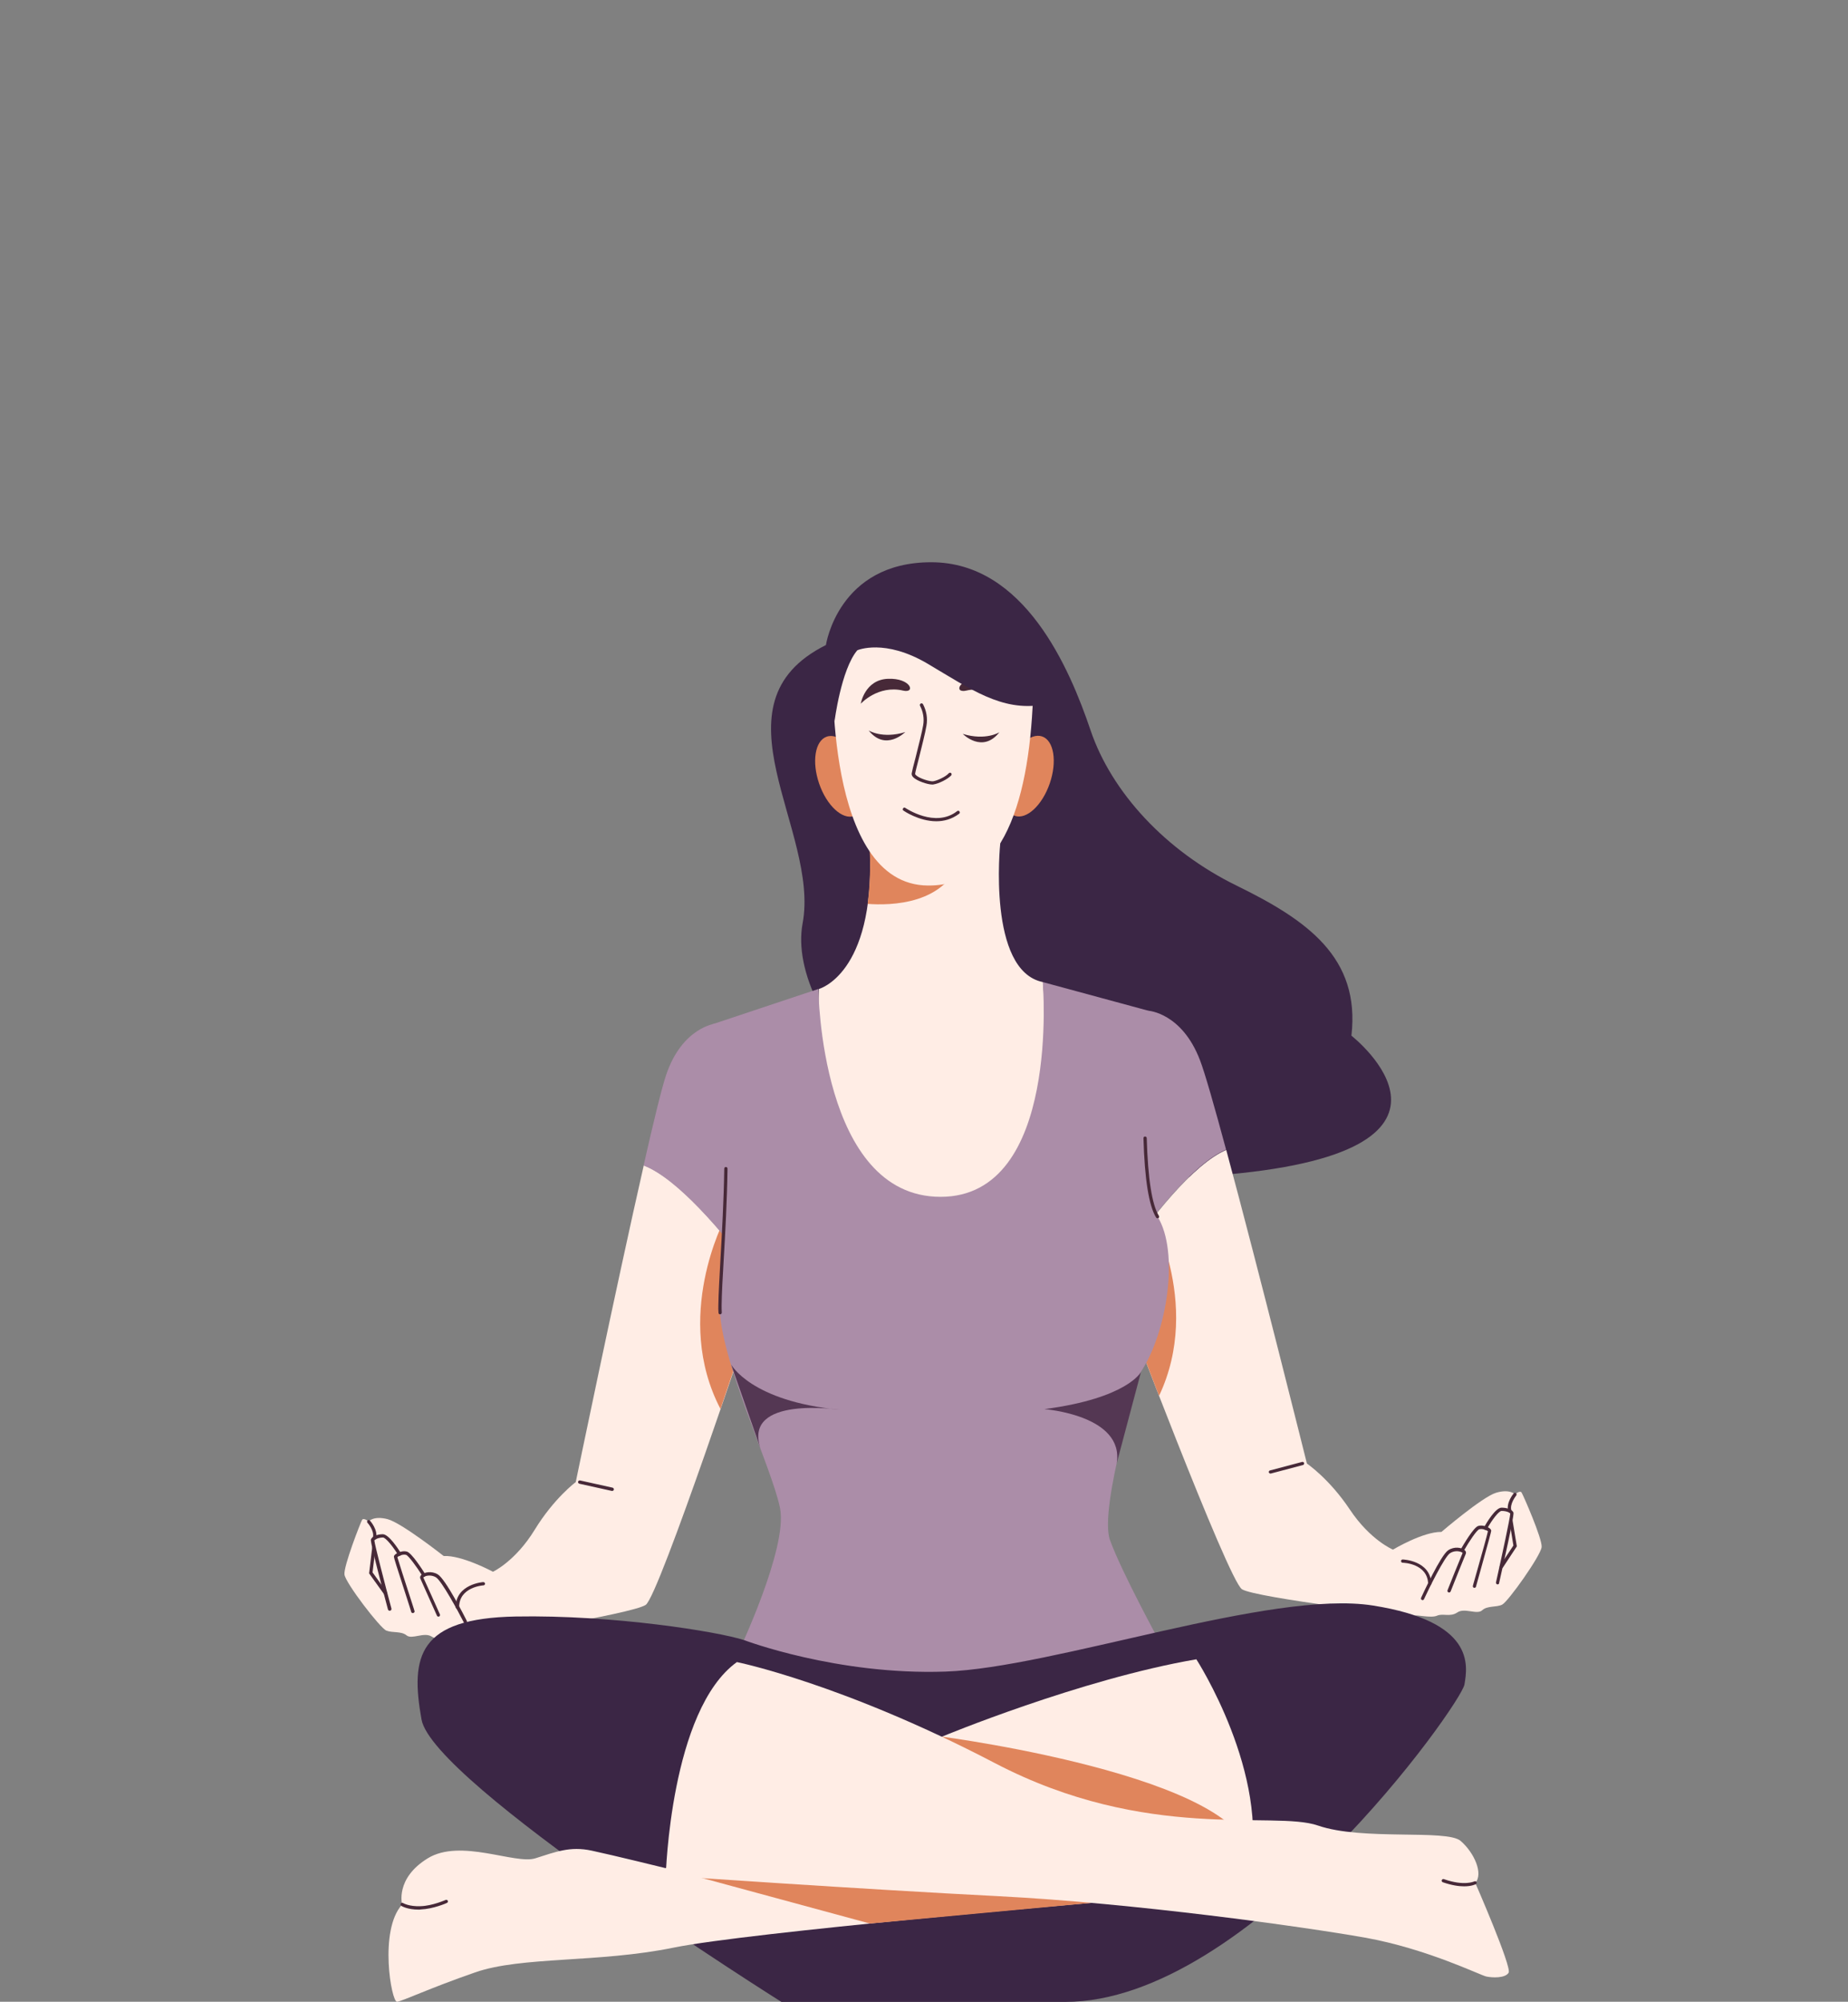 <svg width="375" height="406" viewBox="0 0 375 406" fill="none" xmlns="http://www.w3.org/2000/svg">
    <rect x="0" y="0" width="375" height="406" fill="#808080" stroke="none"/>
    <defs>
        <clipPath id="clip0_698_3951">
        <rect width="375" height="422" fill="white" transform="translate(0 -16)"/>
        </clipPath>
        </defs>
    <g clip-path="url(#clip0_698_3951)">
<path d="M167.6 130.828C167.6 130.828 170.067 114.037 188.967 114.037C207.867 114.037 217.033 135.516 221.3 148.118C225.567 160.719 236.567 172.589 250.9 179.605C265.233 186.62 276.067 194.168 274.233 210.061C274.233 210.061 304.9 234.001 246.467 238.423C188.033 242.845 159.333 206.171 162.867 187.285C166.4 168.4 143.6 142.798 167.6 130.828Z" fill="#3B2645"/>
<path d="M202.967 171.126C202.967 171.126 200.3 196.928 211.633 199.189C211.633 199.189 216.333 245.505 189.9 245.505C163.467 245.505 166.167 200.585 166.167 200.585C166.167 200.585 177.433 197.626 176.533 172.722C175.633 147.818 203.333 153.803 202.967 171.126Z" fill="#FFEDE5"/>
<path d="M195.1 173.42C197.333 164.942 185.833 163.213 178.1 162.98C177 165.474 176.367 168.699 176.5 172.722C176.667 176.247 176.5 179.804 176.067 183.329C180.467 183.661 192.4 183.628 195.1 173.42Z" fill="#E0855C"/>
<path d="M173.317 165.508C175.702 164.69 176.393 160.423 174.861 155.978C173.329 151.532 170.153 148.591 167.768 149.409C165.383 150.227 164.692 154.494 166.224 158.939C167.756 163.385 170.932 166.326 173.317 165.508Z" fill="#E0855C"/>
<path d="M213.017 158.9C214.549 154.454 213.857 150.187 211.472 149.369C209.087 148.551 205.911 151.492 204.379 155.938C202.847 160.384 203.539 164.651 205.924 165.468C208.309 166.286 211.484 163.345 213.017 158.9Z" fill="#E0855C"/>
<path d="M169.033 134.984C169.033 134.984 167.2 179.505 188.333 179.605C204.767 179.671 209.467 159.688 209.733 137.179C210 114.669 169.3 117.694 169.033 134.984Z" fill="#FFEDE5"/>
<path d="M190 166.571C186.467 166.571 183.367 164.443 183.333 164.41C183.167 164.31 183.133 164.111 183.267 163.944C183.367 163.778 183.567 163.745 183.733 163.878C183.8 163.911 189.8 168.001 194.233 164.51C194.367 164.41 194.6 164.41 194.7 164.576C194.8 164.742 194.8 164.942 194.633 165.042C193.133 166.172 191.533 166.571 190 166.571Z" fill="#472938"/>
<path d="M176.267 148.151C176.267 148.151 179.033 149.913 183.7 148.483C183.7 148.45 179.733 152.506 176.267 148.151Z" fill="#472938"/>
<path d="M202.8 148.517C202.8 148.517 200.033 150.279 195.367 148.849C195.367 148.849 199.333 152.906 202.8 148.517Z" fill="#472938"/>
<path d="M174.667 142.731C174.667 142.731 178.167 138.874 183.267 140.071C185.867 140.67 184.867 137.478 180.167 137.677C175.467 137.877 174.667 142.731 174.667 142.731Z" fill="#472938"/>
<path d="M204.667 142.731C204.667 142.731 201.167 138.874 196.067 140.071C193.467 140.67 194.467 137.478 199.167 137.677C203.867 137.877 204.667 142.731 204.667 142.731Z" fill="#472938"/>
<path d="M189.2 159.123C188.2 159.123 186.067 158.392 185.333 157.66C185.067 157.394 184.967 157.128 185 156.862C185.067 156.463 185.367 155.2 185.8 153.604C186.367 151.31 187.1 148.483 187.333 147.087C187.567 145.757 187.333 144.36 186.7 143.163C186.6 142.997 186.667 142.798 186.833 142.698C187 142.598 187.2 142.665 187.3 142.831C188 144.161 188.267 145.69 188 147.187C187.767 148.616 187.033 151.476 186.467 153.77C186.067 155.299 185.733 156.629 185.7 156.962C185.7 156.995 185.733 157.062 185.833 157.195C186.533 157.893 188.733 158.558 189.367 158.458C190.2 158.325 191.933 157.527 192.533 156.829C192.667 156.696 192.867 156.696 193 156.796C193.133 156.929 193.133 157.128 193.033 157.261C192.3 158.059 190.433 158.957 189.467 159.09C189.333 159.123 189.267 159.123 189.2 159.123Z" fill="#472938"/>
<path d="M169.333 146.389C169.333 146.389 170.667 135.782 173.967 131.892C173.967 131.892 179.5 129.431 188.3 134.652C197.1 139.872 203.267 144.261 211.433 142.964C211.433 142.964 212.2 117.661 191.1 119.024C170 120.388 165.667 131.393 169.333 146.389Z" fill="#3B2645"/>
<path d="M308.767 302.727C308.433 302.195 307.433 303.093 307.433 303.093C307.433 303.093 306.4 301.929 303.6 302.761C300.8 303.592 292.5 310.707 292.5 310.707C288.767 310.641 282.667 314.298 282.667 314.298C282.667 314.298 278.067 312.403 273.9 306.152C269.733 299.901 265.2 296.842 265.2 296.842C265.2 296.842 255.433 257.674 248.833 233.236C242.133 236.062 233.433 247.201 227.233 256.178C227.367 260.401 227.5 263.094 227.5 263.094C227.5 263.094 249.233 320.616 252.033 322.344C254.833 324.073 286.8 327.93 287.133 327.698C287.467 327.465 290.4 328.23 291.6 327.698C292.8 327.166 294.267 328.03 295.733 327.033C297.2 326.035 299.733 327.565 300.767 326.6C301.8 325.636 303.6 326.035 304.8 325.47C306 324.905 312.7 315.462 312.833 313.766C312.967 312.07 309.1 303.259 308.767 302.727Z" fill="#FFEDE5"/>
<path d="M232.833 244.707C232.833 244.707 244.2 264.058 235.2 283.11L227.467 263.028L232.833 244.707Z" fill="#E0855C"/>
<path d="M248.8 233.17C246.433 224.392 244.467 217.509 243.5 215.015C239.833 205.44 233.067 205.007 233.067 205.007C226.4 205.107 226.733 240.75 227.2 256.112C233.4 247.134 242.1 236.029 248.8 233.17Z" fill="#AB8DA8"/>
<path d="M257.8 298.87C257.667 298.87 257.533 298.771 257.467 298.638C257.433 298.471 257.533 298.272 257.7 298.239L264.233 296.51C264.4 296.476 264.6 296.576 264.633 296.742C264.667 296.909 264.567 297.108 264.4 297.141L257.867 298.87C257.867 298.87 257.833 298.87 257.8 298.87Z" fill="#472938"/>
<path d="M290.133 321.513C289.967 321.513 289.8 321.38 289.8 321.181C289.633 317.124 284.833 316.958 284.633 316.958C284.433 316.958 284.3 316.792 284.3 316.626C284.3 316.426 284.467 316.293 284.633 316.293C284.7 316.293 290.233 316.493 290.433 321.147C290.5 321.347 290.333 321.513 290.133 321.513C290.167 321.513 290.167 321.513 290.133 321.513Z" fill="#472938"/>
<path d="M288.667 324.539C288.633 324.539 288.567 324.539 288.533 324.506C288.367 324.439 288.3 324.24 288.367 324.073C288.767 323.209 292.367 315.429 293.867 314.431C295.1 313.6 296.6 313.866 297.2 314.398C297.6 314.73 297.467 315.063 297.433 315.163C297.267 315.528 295.333 320.316 294.367 322.777C294.3 322.943 294.1 323.043 293.933 322.976C293.767 322.91 293.667 322.71 293.733 322.544C293.833 322.245 296.433 315.794 296.8 314.963C296.733 314.897 296.567 314.764 296.233 314.697C295.967 314.631 295.1 314.464 294.233 315.03C293.1 315.794 290.033 322.045 288.933 324.406C288.9 324.472 288.8 324.539 288.667 324.539Z" fill="#472938"/>
<path d="M299.2 322.045C299 322.045 298.867 321.912 298.867 321.713C298.867 321.646 298.867 321.646 299.8 318.355C300.567 315.661 301.8 311.272 301.933 310.574C301.733 310.375 300.8 309.976 300.167 310.175C299.667 310.341 298.133 312.602 297 314.597C296.9 314.764 296.7 314.797 296.533 314.73C296.367 314.631 296.333 314.431 296.4 314.265C297 313.234 299 309.843 299.933 309.51C300.733 309.244 301.767 309.61 302.233 309.942C302.467 310.109 302.6 310.308 302.6 310.474C302.6 310.674 302.133 312.37 300.433 318.488C300 320.05 299.567 321.547 299.533 321.713C299.533 321.912 299.367 322.045 299.2 322.045Z" fill="#472938"/>
<path d="M303.9 321.347C303.867 321.347 303.867 321.347 303.833 321.347C303.667 321.314 303.533 321.114 303.567 320.948C304.733 315.761 306.433 307.848 306.467 306.983C306.333 306.784 305.733 306.451 304.7 306.451C304.133 306.451 302.7 308.346 301.733 310.109C301.633 310.275 301.433 310.341 301.267 310.242C301.1 310.142 301.033 309.942 301.133 309.776C301.667 308.845 303.467 305.786 304.7 305.786C305.867 305.786 306.833 306.185 307.1 306.75C307.167 306.883 307.333 307.249 304.2 321.081C304.2 321.247 304.067 321.347 303.9 321.347Z" fill="#472938"/>
<path d="M306.4 306.784C306.267 306.784 306.133 306.684 306.067 306.551C305.533 304.855 307.1 302.96 307.167 302.894C307.3 302.761 307.5 302.727 307.633 302.86C307.767 302.993 307.8 303.193 307.667 303.326C307.667 303.359 306.267 305.022 306.7 306.385C306.767 306.551 306.667 306.75 306.467 306.817C306.467 306.784 306.433 306.784 306.4 306.784Z" fill="#472938"/>
<path d="M304.633 318.122C304.567 318.122 304.5 318.089 304.467 318.055C304.3 317.956 304.267 317.756 304.367 317.59L307.1 313.467L306.3 308.48C306.267 308.313 306.4 308.114 306.567 308.114C306.733 308.081 306.933 308.214 306.933 308.38L307.8 313.633L304.933 317.989C304.833 318.055 304.733 318.122 304.633 318.122Z" fill="#472938"/>
<path d="M73.467 308.28C73.767 307.748 74.8 308.579 74.8 308.579C74.8 308.579 75.8 307.382 78.633 308.114C81.467 308.845 90.033 315.595 90.033 315.595C93.733 315.395 100.033 318.787 100.033 318.787C100.033 318.787 104.567 316.692 108.5 310.275C112.433 303.858 116.833 300.599 116.833 300.599C116.833 300.599 125 261.099 130.633 236.362C137.433 238.922 146.567 249.695 153.133 258.406C153.167 262.629 153.167 265.322 153.167 265.322C153.167 265.322 133.767 323.641 131.033 325.503C128.3 327.365 96.5 332.452 96.2 332.253C95.9 332.053 92.967 332.918 91.733 332.419C90.5 331.92 89.1 332.885 87.567 331.92C86.033 330.956 83.6 332.585 82.5 331.688C81.4 330.79 79.667 331.222 78.4 330.723C77.133 330.225 70.1 321.048 69.9 319.352C69.7 317.656 73.167 308.812 73.467 308.28Z" fill="#FFEDE5"/>
<path d="M147.033 247.301C147.033 247.301 136.467 267.117 146.2 285.77L153.1 265.388L147.033 247.301Z" fill="#E0855C"/>
<path d="M130.6 236.395C132.6 227.55 134.3 220.601 135.167 218.041C138.433 208.332 145.2 207.601 145.2 207.601C151.867 207.435 152.933 243.078 153.1 258.439C146.533 249.761 137.4 238.988 130.6 236.395Z" fill="#AB8DA8"/>
<path d="M124.233 302.395C124.2 302.395 124.2 302.395 124.167 302.395L117.567 300.932C117.4 300.899 117.267 300.699 117.3 300.533C117.333 300.367 117.533 300.234 117.7 300.267L124.3 301.73C124.467 301.763 124.6 301.963 124.567 302.129C124.533 302.295 124.367 302.395 124.233 302.395Z" fill="#472938"/>
<path d="M92.8 326.301C92.6 326.301 92.467 326.135 92.467 325.969C92.5 321.28 98 320.882 98.067 320.882C98.233 320.882 98.4 321.015 98.433 321.181C98.433 321.38 98.3 321.513 98.133 321.546C97.933 321.546 93.167 321.912 93.167 325.969C93.133 326.168 93 326.301 92.8 326.301Z" fill="#472938"/>
<path d="M94.433 329.26C94.3 329.26 94.2 329.194 94.133 329.094C92.967 326.8 89.633 320.649 88.467 319.917C87.567 319.385 86.7 319.585 86.433 319.651C86.133 319.751 85.967 319.884 85.9 319.951C86.3 320.782 89.133 327.132 89.267 327.432C89.333 327.598 89.267 327.797 89.1 327.864C88.933 327.93 88.733 327.864 88.667 327.698C87.567 325.27 85.467 320.549 85.3 320.183C85.167 319.951 85.267 319.651 85.5 319.419C86.067 318.887 87.567 318.554 88.833 319.319C90.4 320.25 94.3 327.897 94.733 328.762C94.8 328.928 94.767 329.127 94.6 329.194C94.533 329.26 94.467 329.26 94.433 329.26Z" fill="#472938"/>
<path d="M83.767 327.166C83.6 327.166 83.467 327.066 83.433 326.9C83.4 326.733 82.967 325.403 82.467 323.841C80.467 317.69 79.933 315.961 79.933 315.761C79.933 315.562 80.033 315.395 80.267 315.229C80.733 314.863 81.733 314.464 82.567 314.697C83.533 314.963 85.667 318.288 86.3 319.286C86.4 319.452 86.333 319.651 86.2 319.751C86.033 319.851 85.833 319.784 85.733 319.651C84.5 317.69 82.867 315.495 82.4 315.362C81.733 315.163 80.833 315.628 80.633 315.828C80.8 316.426 82.233 320.948 83.133 323.674C84.133 326.767 84.133 326.767 84.133 326.833C84.133 326.999 83.967 327.166 83.767 327.166C83.8 327.166 83.8 327.166 83.767 327.166Z" fill="#472938"/>
<path d="M79.067 326.7C78.933 326.7 78.8 326.6 78.733 326.467C75.067 312.735 75.233 312.37 75.267 312.237C75.5 311.638 76.433 311.206 77.633 311.173H77.667C78.9 311.173 80.8 314.132 81.367 315.03C81.467 315.196 81.4 315.395 81.267 315.495C81.1 315.595 80.9 315.528 80.8 315.395C79.767 313.7 78.267 311.838 77.7 311.838C76.7 311.871 76.1 312.237 75.967 312.436C76.033 313.301 78.067 321.148 79.433 326.268C79.467 326.434 79.367 326.634 79.2 326.667C79.1 326.667 79.067 326.7 79.067 326.7Z" fill="#472938"/>
<path d="M76 312.27C75.967 312.27 75.933 312.27 75.9 312.27C75.733 312.237 75.6 312.037 75.667 311.871C76.033 310.474 74.6 308.878 74.567 308.845C74.433 308.712 74.467 308.513 74.6 308.38C74.733 308.247 74.933 308.28 75.067 308.413C75.133 308.479 76.767 310.308 76.3 312.037C76.267 312.17 76.133 312.27 76 312.27Z" fill="#472938"/>
<path d="M78.2 323.475C78.1 323.475 78 323.442 77.933 323.342L74.9 319.119L75.533 313.833C75.567 313.666 75.733 313.533 75.9 313.533C76.067 313.567 76.2 313.733 76.2 313.899L75.6 318.92L78.5 322.943C78.6 323.076 78.567 323.309 78.433 323.408C78.333 323.475 78.267 323.475 78.2 323.475Z" fill="#472938"/>
<path d="M211.6 199.189L233.067 205.007C233.067 205.007 230.467 239.62 234.9 246.769C239.333 253.917 236.867 270.176 231.5 278.256C231.5 278.256 222.9 305.853 225.233 312.336C227.567 318.82 235.4 333.151 235.4 333.151C235.4 333.151 200.433 350.839 149.833 335.112C149.833 335.112 159.867 314.032 158.3 305.953C156.733 297.873 145.9 275.363 146.033 264.723C146.167 254.083 149.567 225.688 144.6 207.734L166.067 200.585C166.067 200.585 166.433 242.745 190.867 242.745C215.3 242.745 211.6 199.189 211.6 199.189Z" fill="#AB8DA8"/>
<path d="M231.533 278.256C231.533 278.256 228.867 283.576 211.933 285.803C211.933 285.803 228.233 287.034 226.6 296.809L231.533 278.256Z" fill="#543753"/>
<path d="M148.367 276.76C148.367 276.76 152.367 284.241 170.467 285.936C170.467 285.936 150.633 282.944 154.333 293.783L148.367 276.76Z" fill="#543753"/>
<path d="M146.133 266.585C145.967 266.585 145.8 266.452 145.8 266.286C145.767 265.721 145.733 265.222 145.767 264.723C145.8 262.329 146 259.071 146.2 255.28C146.5 250.093 146.867 243.643 146.967 237.026C146.967 236.827 147.1 236.694 147.3 236.694C147.5 236.694 147.633 236.86 147.633 237.026C147.533 243.643 147.167 250.127 146.867 255.314C146.633 259.104 146.467 262.363 146.433 264.756C146.433 265.222 146.433 265.721 146.467 266.253C146.467 266.386 146.333 266.552 146.133 266.585Z" fill="#472938"/>
<path d="M234.9 247.101C234.8 247.101 234.667 247.035 234.6 246.935C233.133 244.574 232.267 239.154 232.033 230.842C232.033 230.643 232.167 230.51 232.367 230.51C232.533 230.51 232.7 230.643 232.7 230.842C232.933 239.055 233.767 244.375 235.167 246.602C235.267 246.769 235.2 246.968 235.067 247.068C235.033 247.068 234.967 247.101 234.9 247.101Z" fill="#472938"/>
<path d="M151 332.652C151 332.652 169.833 339.8 191.867 339.036C213.9 338.271 258 322.378 278.6 325.636C299.2 328.895 297.867 337.639 297.167 341.662C296.467 345.686 253.7 406.033 216.133 406.033H158.567C158.567 406.033 87.833 361.579 85.533 348.744C83.233 335.91 84.9 328.23 104.633 327.864C124.367 327.498 145.7 330.923 151 332.652Z" fill="#3B2645"/>
<path d="M191.133 352.236C191.133 352.236 219.267 340.565 242.767 336.542C242.767 336.542 257.9 359.95 253.467 379.733C253.433 379.733 199.633 367.963 191.133 352.236Z" fill="#FFEDE5"/>
<path d="M191.133 352.236C191.133 352.236 259.2 361.113 253.433 379.733C247.667 398.353 191.133 352.236 191.133 352.236Z" fill="#E0855C"/>
<path d="M221.733 385.917C221.733 385.917 151.967 391.902 136.667 395.028C121.367 398.153 105.867 396.757 96.4 400.048C86.933 403.34 81.7 405.867 80.567 406C79.433 406.133 76.833 391.47 81.6 386.283C81.6 386.283 80.133 380.996 86.8 376.907C93.467 372.817 104.533 378.204 108.633 376.907C112.733 375.61 115.667 374.413 120.033 375.344C124.4 376.275 135.067 378.902 135.067 378.902C135.067 378.902 190 344.09 221.733 385.917Z" fill="#FFEDE5"/>
<path d="M135.1 378.902L176.533 390.14L221.733 385.917C221.733 385.917 201.133 364.771 172.7 366.733C144.267 368.694 135.1 378.902 135.1 378.902Z" fill="#E0855C"/>
<path d="M149.533 337.107C149.533 337.107 170.933 341.43 201.867 357.589C232.8 373.748 258.4 367.131 267.433 370.257C276.467 373.382 293.6 370.955 296.4 373.382C299.2 375.81 301.033 380.065 299.367 381.894C299.367 381.894 306.833 398.984 306.133 400.115C305.433 401.245 302.833 401.146 301.6 400.88C300.367 400.614 289.5 395.227 277 393C264.5 390.772 230.033 385.984 202.567 384.587C175.1 383.191 135.1 380.431 135.1 380.431C135.1 380.431 136.033 346.816 149.533 337.107Z" fill="#FFEDE5"/>
<path d="M297.1 382.592C296.033 382.592 294.6 382.393 292.767 381.761C292.6 381.695 292.5 381.495 292.567 381.329C292.633 381.163 292.833 381.063 293 381.129C297.133 382.592 299.133 381.595 299.167 381.595C299.333 381.495 299.533 381.562 299.6 381.728C299.7 381.894 299.633 382.094 299.467 382.16C299.433 382.16 298.667 382.592 297.1 382.592Z" fill="#472938"/>
<path d="M84.967 387.314C82.633 387.314 81.5 386.582 81.433 386.549C81.267 386.449 81.233 386.25 81.333 386.084C81.433 385.917 81.633 385.884 81.8 385.984C81.8 385.984 83 386.715 85.333 386.616C87.767 386.549 90.4 385.352 90.433 385.352C90.6 385.286 90.8 385.352 90.867 385.518C90.933 385.685 90.867 385.884 90.7 385.951C90.6 386.017 87.9 387.181 85.367 387.281C85.233 387.314 85.1 387.314 84.967 387.314Z" fill="#472938"/>
</g>
</svg>
